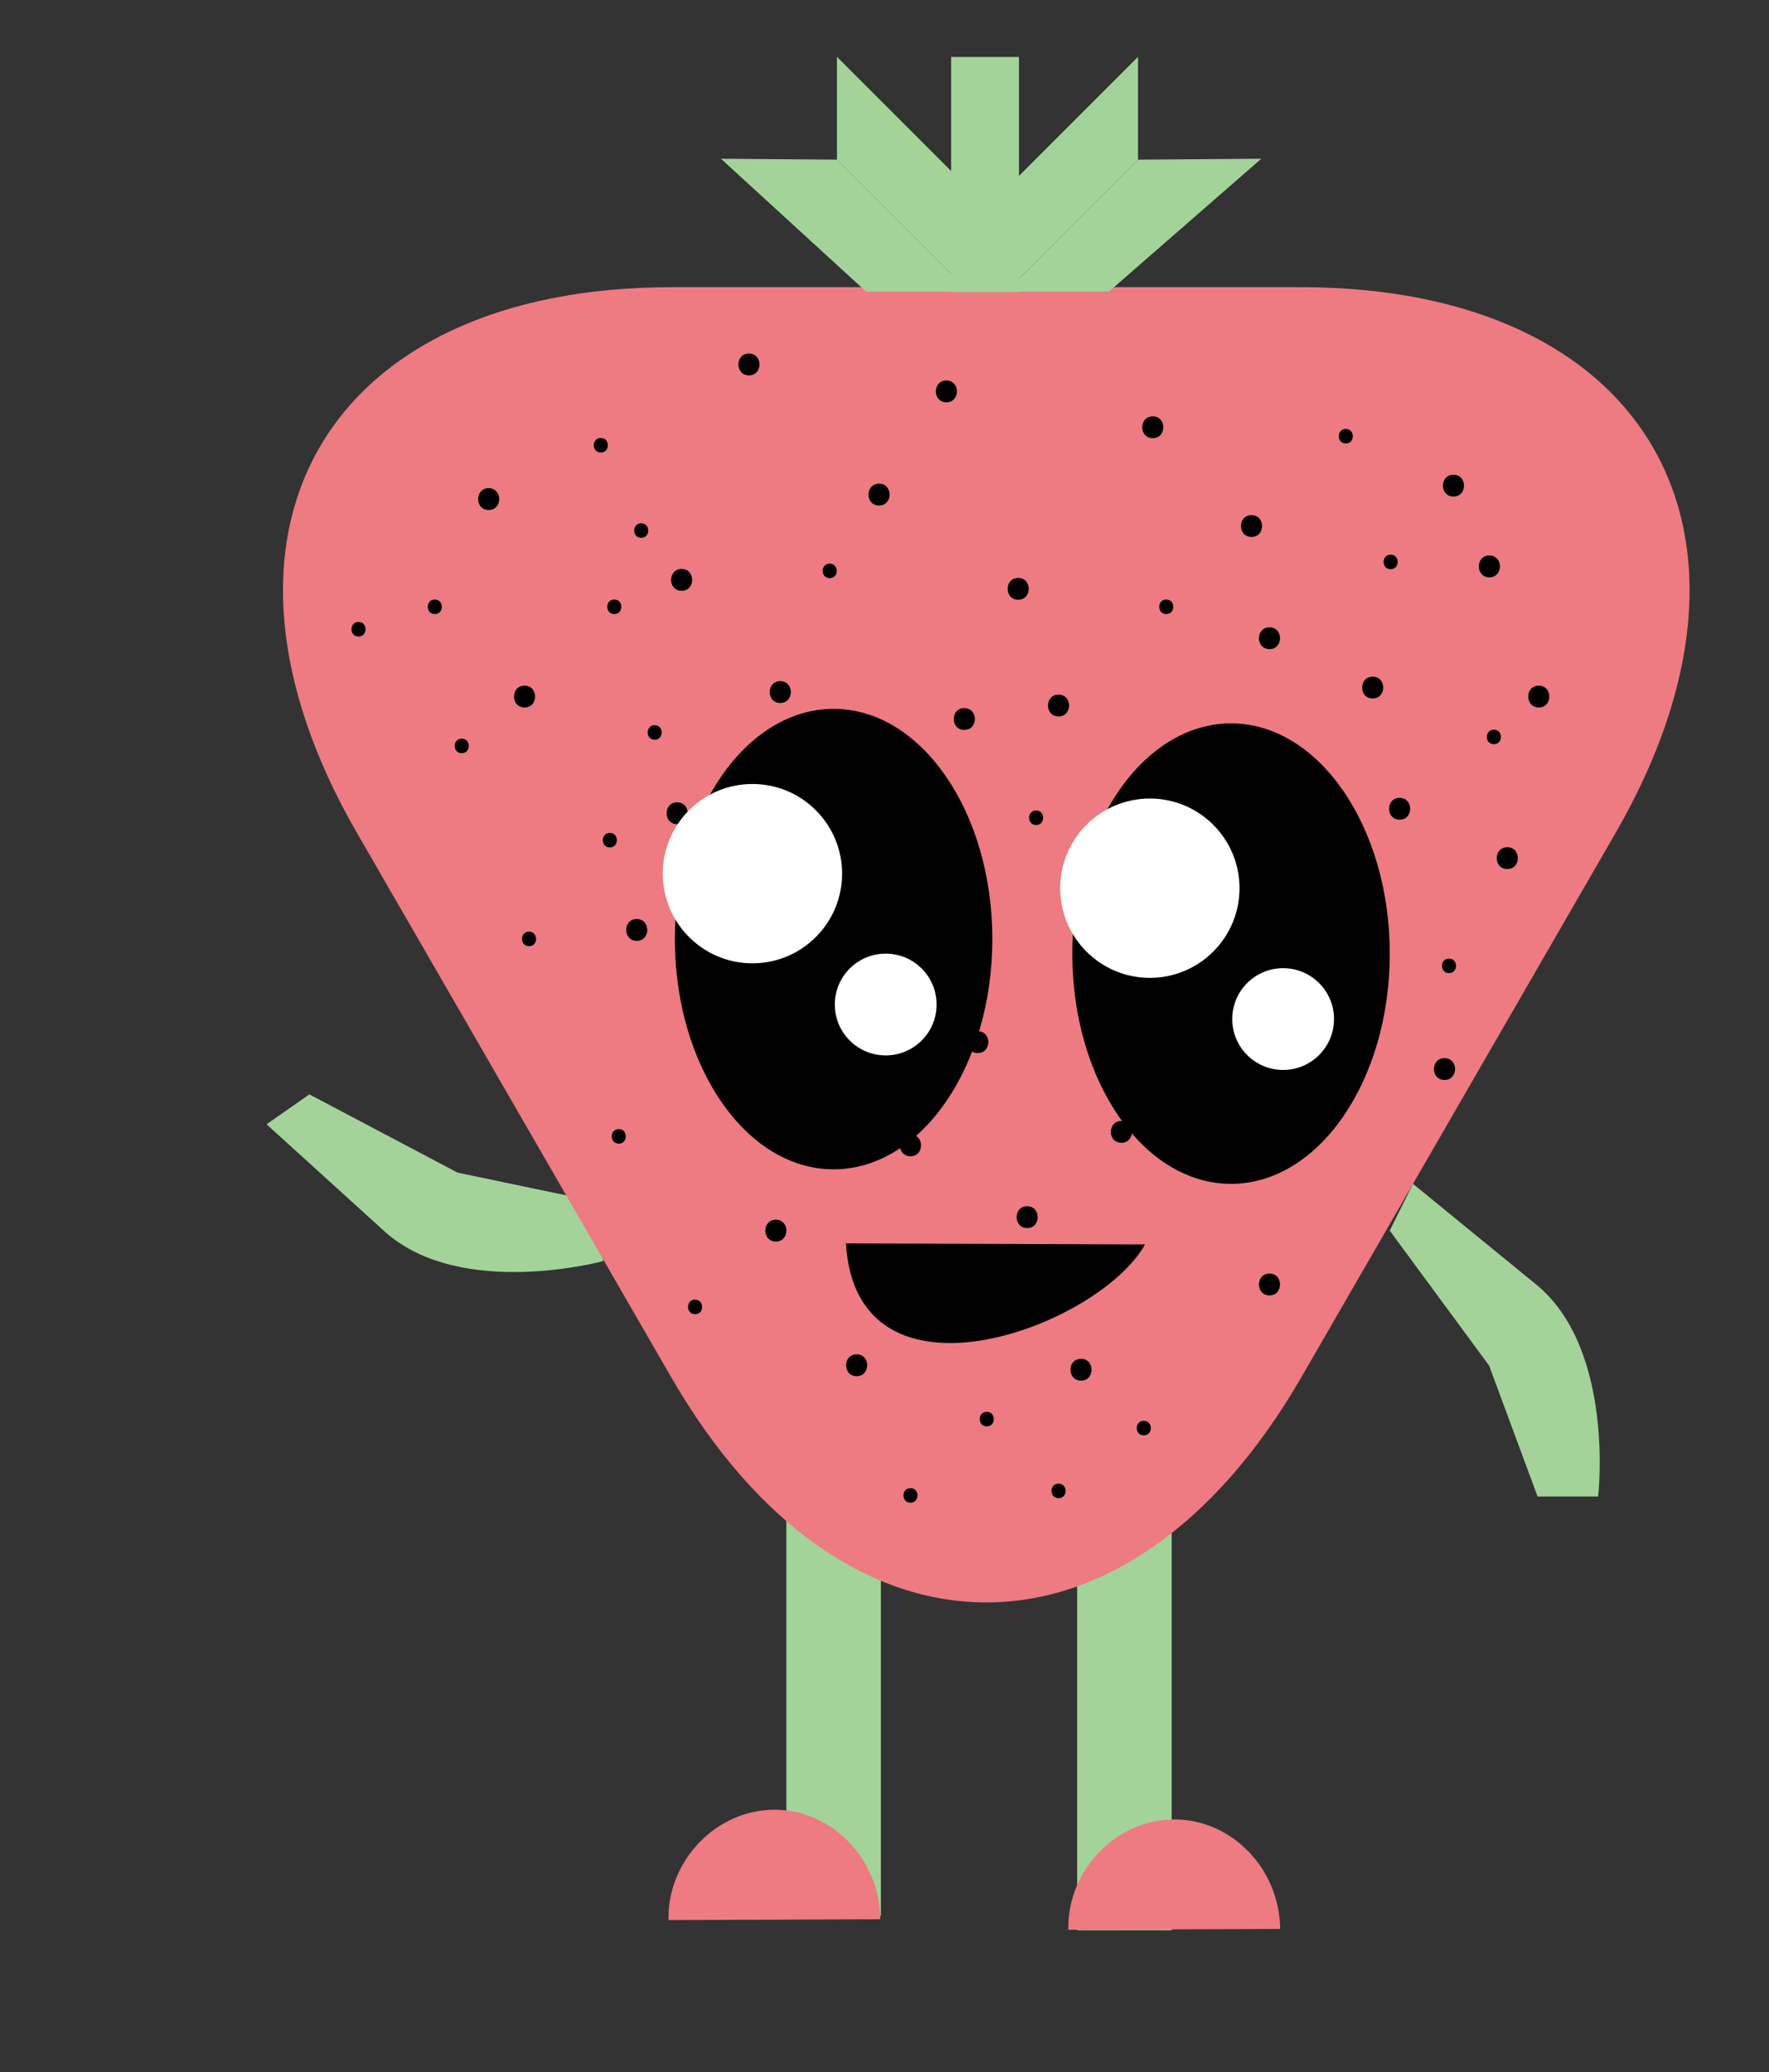 <svg id="Layer_1" data-name="Layer 1" xmlns="http://www.w3.org/2000/svg" viewBox="0 0 730 855"><rect x="0" y="0" width="730" height="855" fill="#333333" stroke="none"/><defs><style>.cls-1{fill:#a3d399;}.cls-2{fill:#ed7b81;}.cls-3{fill:none;}.cls-4{fill:#fff;}</style></defs><title>strawberry</title><rect class="cls-1" x="444.5" y="630.5" width="39" height="166"/><rect class="cls-1" x="324.5" y="624.5" width="39" height="166"/><path class="cls-2" d="M319.81,746.76c-24.14-.13-44.17,20.85-43.95,44.9,0,.22,0,.43,0,.64l57.8-.23,29.62-.12C363,767.1,343.4,746.88,319.81,746.76Z"/><path class="cls-1" d="M110,463.92l49.15,44.62c31.45,27.65,89.75,11.84,89.75,11.84l-3.71-24.73-56.36-11.78-61.16-32.29Z"/><path class="cls-2" d="M277,568.33c71.5,123.85,188.5,123.85,260,0L666.71,343.67c71.5-123.85,13-225.17-130-225.17H277.29c-143,0-201.5,101.32-130,225.17Z"/><path d="M281.28,243.78c5.79,0,5.8-9,0-9s-5.8,9,0,9Z"/><path d="M322,290.07c5.79,0,5.8-9,0-9s-5.8,9,0,9Z"/><path d="M436.83,295.63c5.79,0,5.8-9,0-9s-5.8,9,0,9Z"/><path d="M462.76,471.56c5.79,0,5.8-9,0-9s-5.8,9,0,9Z"/><path d="M346.09,430.81c5.79,0,5.8-9,0-9s-5.8,9,0,9Z"/><path d="M394.24,382.67c5.79,0,5.8-9,0-9s-5.8,9,0,9Z"/><path d="M397.94,301.19c5.8,0,5.81-9,0-9s-5.8,9,0,9Z"/><path d="M420.17,247.48c5.79,0,5.8-9,0-9s-5.8,9,0,9Z"/><path d="M516.46,221.56c5.79,0,5.8-9,0-9s-5.8,9,0,9Z"/><path d="M577.57,338.22c5.8,0,5.8-9,0-9s-5.8,9,0,9Z"/><path d="M485,349.33c5.79,0,5.8-9,0-9s-5.8,9,0,9Z"/><path d="M523.87,267.85c5.79,0,5.8-9,0-9s-5.8,9,0,9Z"/><path d="M614.61,238.22c5.79,0,5.8-9,0-9s-5.8,9,0,9Z"/><path d="M564.61,388.22c5.79,0,5.8-9,0-9s-5.8,9,0,9Z"/><path d="M464.61,430.81c5.79,0,5.8-9,0-9s-5.8,9,0,9Z"/><path d="M353.5,567.85c5.79,0,5.8-9,0-9s-5.8,9,0,9Z"/><path d="M301.65,441.93c5.79,0,5.8-9,0-9s-5.8,9,0,9Z"/><path d="M279.43,340.07c5.79,0,5.8-9,0-9s-5.8,9,0,9Z"/><path d="M216.46,291.93c5.79,0,5.8-9,0-9s-5.8,9,0,9Z"/><path d="M362.76,208.59c5.79,0,5.8-9,0-9s-5.8,9,0,9Z"/><path d="M309.06,154.89c5.79,0,5.8-9,0-9s-5.81,9,0,9Z"/><path d="M201.65,210.44c5.79,0,5.8-9,0-9s-5.8,9,0,9Z"/><path d="M423.87,506.74c5.79,0,5.8-9,0-9s-5.8,9,0,9Z"/><path d="M446.09,569.7c5.79,0,5.8-9,0-9s-5.8,9,0,9Z"/><path d="M523.87,534.52c5.79,0,5.8-9,0-9s-5.8,9,0,9Z"/><path d="M533.13,460.44c5.79,0,5.8-9,0-9s-5.8,9,0,9Z"/><path d="M566.46,288.22c5.79,0,5.8-9,0-9s-5.8,9,0,9Z"/><path d="M599.8,204.89c5.79,0,5.8-9,0-9s-5.8,9,0,9Z"/><path d="M475.72,180.81c5.79,0,5.8-9,0-9s-5.8,9,0,9Z"/><path d="M390.54,166c5.79,0,5.8-9,0-9s-5.8,9,0,9Z"/><path d="M635,291.93c5.79,0,5.8-9,0-9s-5.8,9,0,9Z"/><path d="M622,358.59c5.79,0,5.8-9,0-9s-5.8,9,0,9Z"/><path d="M596.09,445.63c5.79,0,5.8-9,0-9s-5.8,9,0,9Z"/><path d="M320.17,512.3c5.79,0,5.8-9,0-9s-5.8,9,0,9Z"/><path d="M375.72,477.11c5.79,0,5.8-9,0-9s-5.8,9,0,9Z"/><path d="M403.5,434.52c5.79,0,5.8-9,0-9s-5.8,9,0,9Z"/><path d="M262.76,388.22c5.79,0,5.8-9,0-9s-5.8,9,0,9Z"/><path d="M336.83,349.33c5.79,0,5.8-9,0-9s-5.8,9,0,9Z"/><path d="M427.57,340.43c3.86,0,3.87-6,0-6s-3.86,6,0,6Z"/><path d="M499.8,314.5c3.86,0,3.86-6,0-6s-3.87,6,0,6Z"/><path d="M481.28,253.39c3.86,0,3.86-6,0-6s-3.87,6,0,6Z"/><path d="M555.35,183c3.86,0,3.87-6,0-6s-3.87,6,0,6Z"/><path d="M573.87,234.87c3.86,0,3.87-6,0-6s-3.87,6,0,6Z"/><path d="M616.46,307.09c3.86,0,3.87-6,0-6s-3.86,6,0,6Z"/><path d="M527.57,358.94c3.86,0,3.87-6,0-6s-3.86,6,0,6Z"/><path d="M505.35,408.94c3.86,0,3.87-6,0-6s-3.87,6,0,6Z"/><path d="M462.76,397.83c3.86,0,3.87-6,0-6s-3.87,6,0,6Z"/><path d="M472,592.28c3.86,0,3.87-6,0-6s-3.87,6,0,6Z"/><path d="M436.83,618.2c3.86,0,3.87-6,0-6s-3.86,6,0,6Z"/><path d="M407.2,588.57c3.86,0,3.87-6,0-6s-3.86,6,0,6Z"/><path d="M375.72,620.06c3.86,0,3.87-6,0-6s-3.86,6,0,6Z"/><path d="M286.83,542.28c3.86,0,3.87-6,0-6s-3.86,6,0,6Z"/><path d="M255.35,471.91c3.86,0,3.87-6,0-6s-3.87,6,0,6Z"/><path d="M218.31,390.43c3.87,0,3.87-6,0-6s-3.86,6,0,6Z"/><path d="M251.65,349.69c3.86,0,3.87-6,0-6s-3.87,6,0,6Z"/><path d="M190.54,310.8c3.86,0,3.86-6,0-6s-3.87,6,0,6Z"/><path d="M147.94,262.65c3.87,0,3.87-6,0-6s-3.86,6,0,6Z"/><path d="M179.43,253.39c3.86,0,3.86-6,0-6s-3.87,6,0,6Z"/><path d="M253.5,253.39c3.86,0,3.87-6,0-6s-3.87,6,0,6Z"/><path d="M270.17,305.24c3.86,0,3.86-6,0-6s-3.87,6,0,6Z"/><path d="M342.39,238.57c3.86,0,3.87-6,0-6s-3.87,6,0,6Z"/><path d="M264.61,221.91c3.86,0,3.87-6,0-6s-3.87,6,0,6Z"/><path d="M247.94,186.72c3.87,0,3.87-6,0-6s-3.86,6,0,6Z"/><path d="M597.94,401.54c3.87,0,3.87-6,0-6s-3.86,6,0,6Z"/><polygon class="cls-1" points="357.4 120.33 297.5 65.5 345.38 65.88 399.83 120.33 357.4 120.33"/><polygon class="cls-1" points="399.83 77.9 345.38 23.46 345.38 65.88 399.83 120.33 399.83 77.9"/><polygon class="cls-1" points="457.6 120.33 520.5 65.5 469.62 65.88 415.17 120.33 457.6 120.33"/><polygon class="cls-1" points="415.17 77.9 469.62 23.46 469.62 65.88 415.17 120.33 415.17 77.9"/><rect class="cls-1" x="392.5" y="23.5" width="28" height="97"/><polyline class="cls-3" points="420.5 39.5 392.5 39.5 407.5 23.5 390.5 35.5"/><ellipse cx="344" cy="387.5" rx="65.5" ry="95"/><circle class="cls-4" cx="365.5" cy="414.5" r="21"/><circle class="cls-4" cx="310.5" cy="360.5" r="37"/><ellipse cx="508" cy="393.5" rx="65.5" ry="95"/><circle class="cls-4" cx="529.5" cy="420.5" r="21"/><circle class="cls-4" cx="474.5" cy="366.5" r="37"/><path d="M349.09,513.06c4.23,71.88,104.38,34.61,123.41.44"/><path class="cls-1" d="M583.09,488.5l51.41,42c32,27,25,87,25,87h-25l-20-54-41-55.7Z"/><path class="cls-2" d="M484.81,750.76c-24.14-.13-44.17,20.85-43.95,44.9,0,.22,0,.43,0,.64l57.8-.23,29.62-.12C528,771.1,508.4,750.88,484.81,750.76Z"/></svg>
